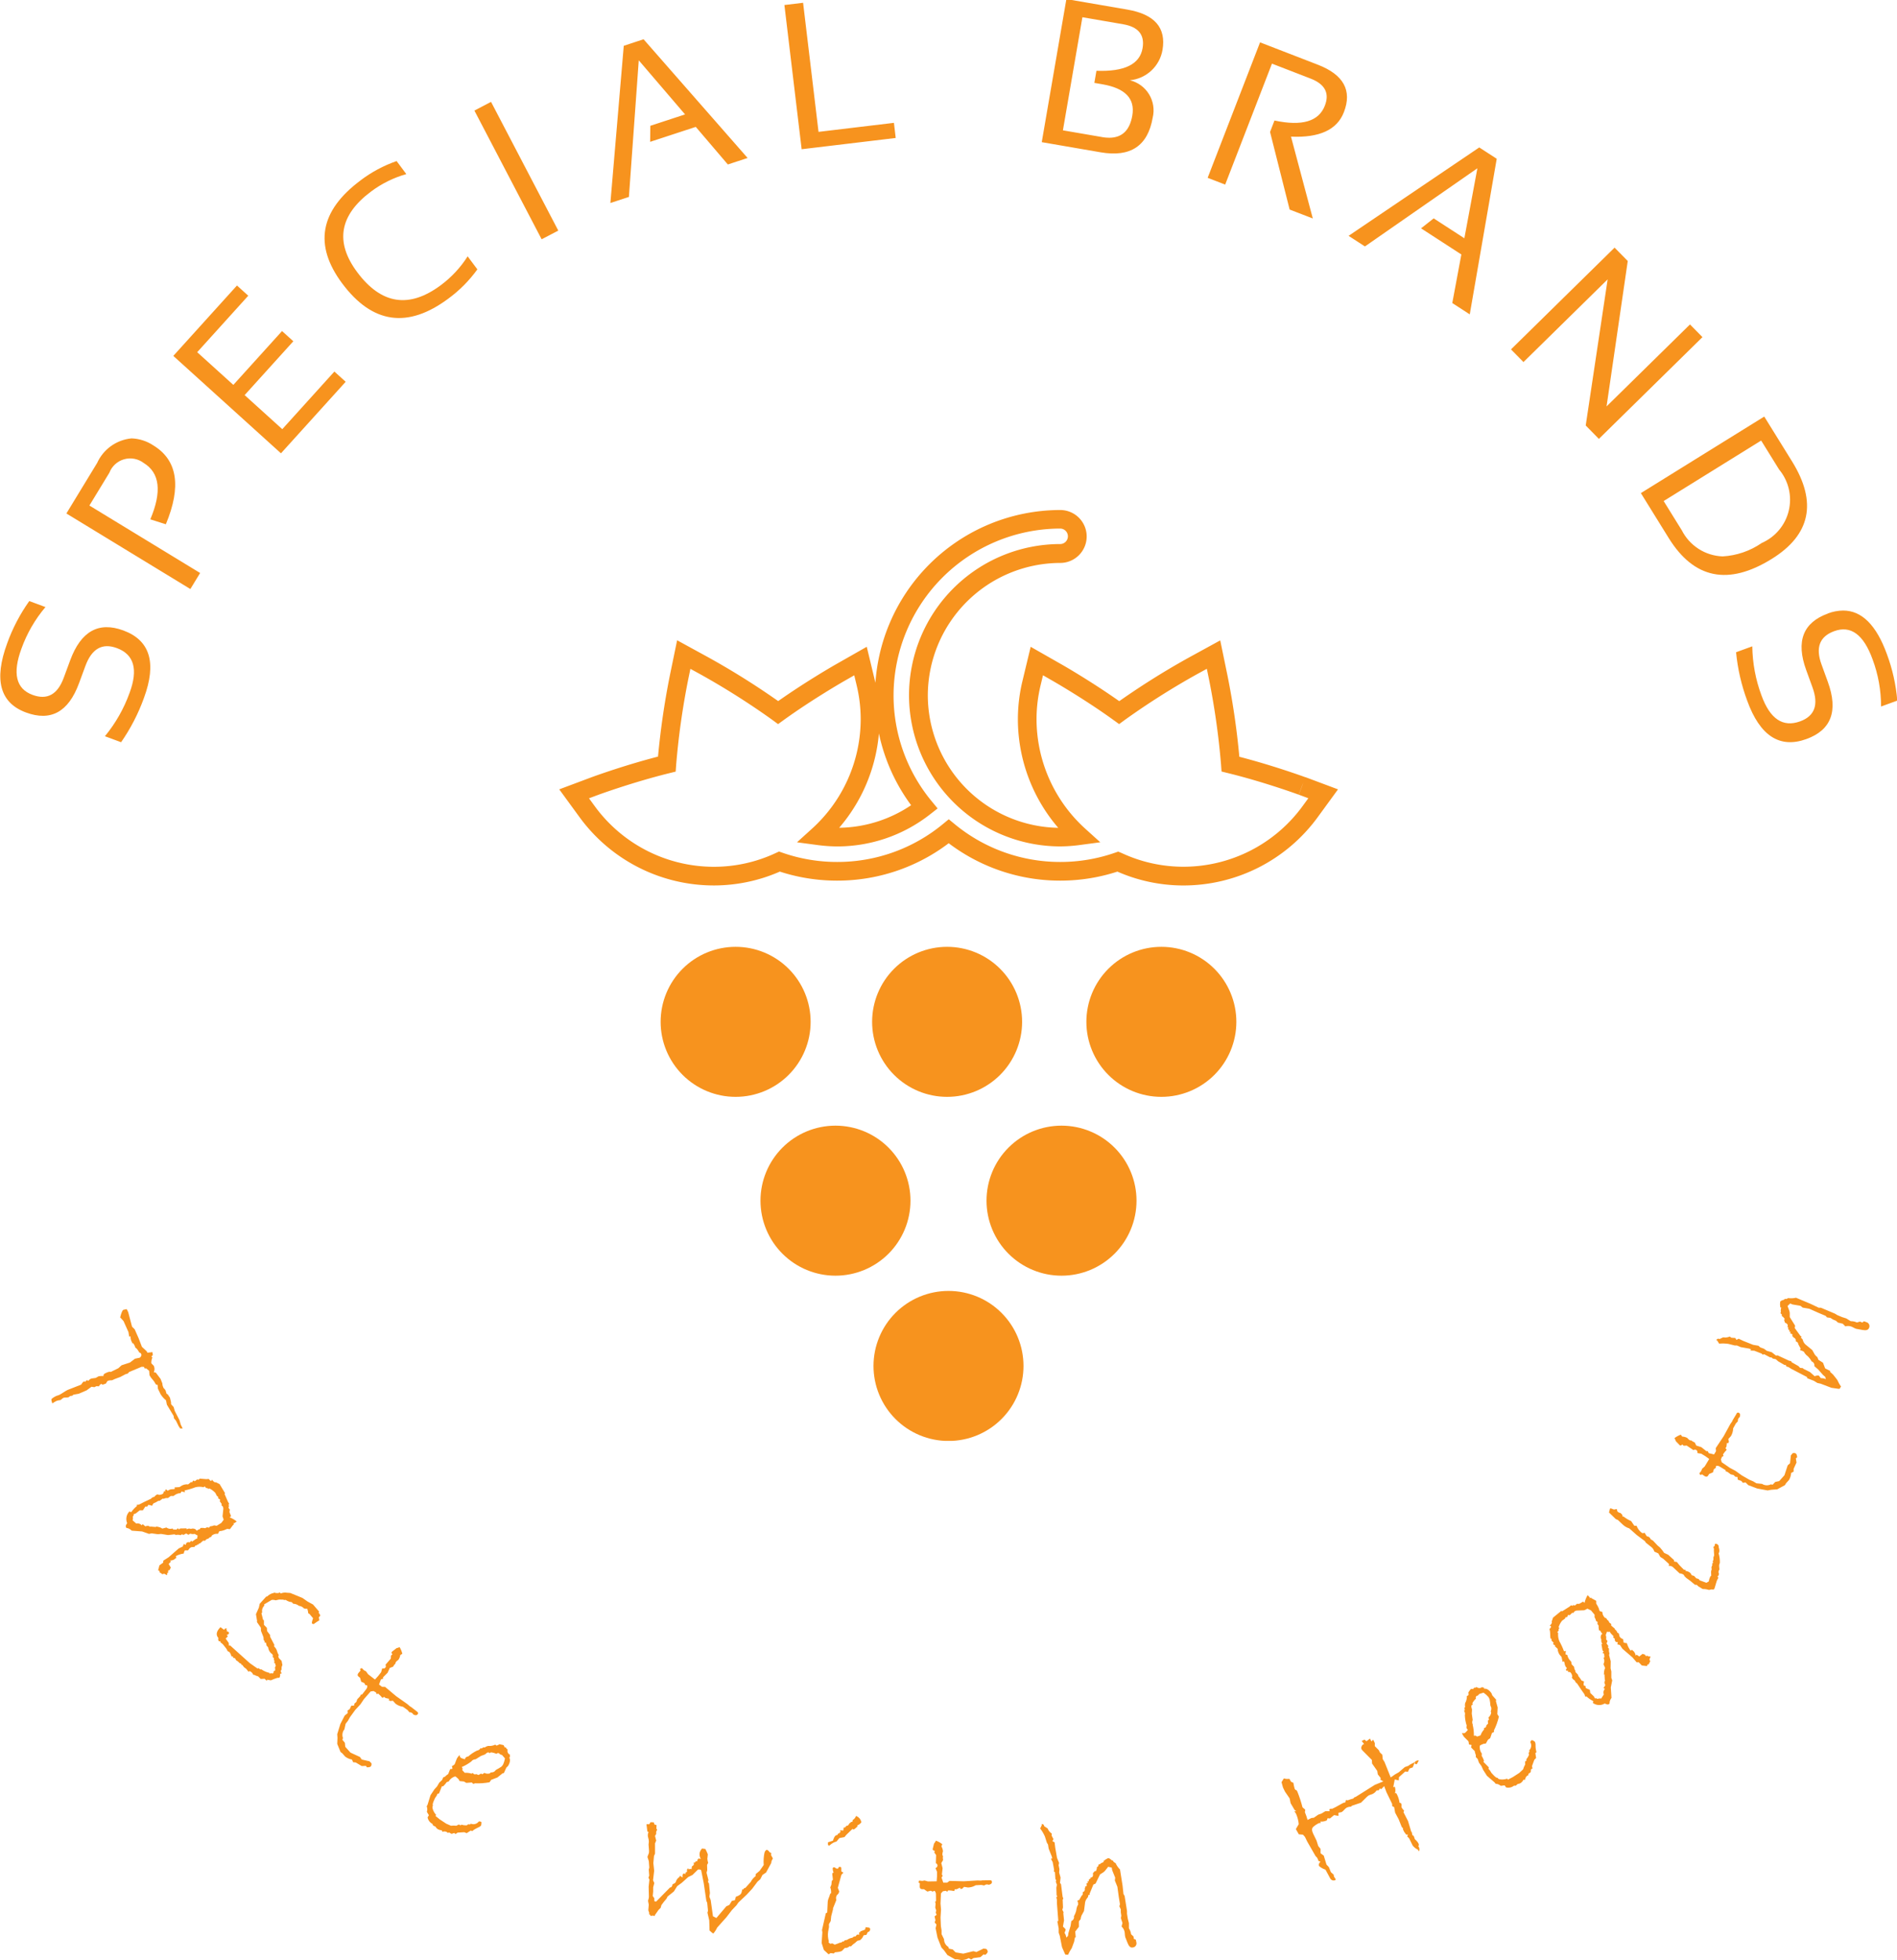 <svg xmlns="http://www.w3.org/2000/svg" xmlns:xlink="http://www.w3.org/1999/xlink" width="106.501" height="110" viewBox="0 0 106.501 110">
  <defs>
    <linearGradient id="linear-gradient" x1="7.379" y1="4.174" x2="7.381" y2="4.174" gradientUnits="objectBoundingBox">
      <stop offset="0" stop-color="#f7931e"/>
      <stop offset="1" stop-color="#f15a24"/>
    </linearGradient>
    <clipPath id="clip-path">
      <path id="Path_2" data-name="Path 2" d="M-2622.111,1624.8a4.211,4.211,0,0,0,4.211,4.211,4.21,4.21,0,0,0,4.21-4.211,4.21,4.21,0,0,0-4.21-4.21,4.21,4.21,0,0,0-4.211,4.21" transform="translate(2622.111 -1620.585)" fill="none"/>
    </clipPath>
    <linearGradient id="linear-gradient-2" x1="37.038" y1="5.35" x2="37.052" y2="5.35" xlink:href="#linear-gradient"/>
    <clipPath id="clip-path-2">
      <path id="Path_3" data-name="Path 3" d="M-2676.462,1545.386a4.21,4.21,0,0,0,4.211,4.21,4.21,4.21,0,0,0,4.21-4.21,4.21,4.21,0,0,0-4.21-4.21,4.21,4.21,0,0,0-4.211,4.21" transform="translate(2676.462 -1541.176)" fill="none"/>
    </clipPath>
    <linearGradient id="linear-gradient-3" x1="37.791" y1="6.451" x2="37.804" y2="6.451" xlink:href="#linear-gradient"/>
    <clipPath id="clip-path-3">
      <path id="Path_4" data-name="Path 4" d="M-2567.76,1545.386a4.21,4.21,0,0,0,4.211,4.21,4.21,4.21,0,0,0,4.21-4.21,4.21,4.21,0,0,0-4.21-4.21,4.21,4.21,0,0,0-4.211,4.21" transform="translate(2567.76 -1541.176)" fill="none"/>
    </clipPath>
    <linearGradient id="linear-gradient-4" x1="35.505" y1="7.049" x2="35.518" y2="7.049" xlink:href="#linear-gradient"/>
    <clipPath id="clip-path-4">
      <path id="Path_5" data-name="Path 5" d="M-2724.495,1459.41a4.21,4.21,0,0,0,4.21,4.21,4.21,4.21,0,0,0,4.211-4.21,4.21,4.21,0,0,0-4.211-4.21,4.21,4.21,0,0,0-4.21,4.21" transform="translate(2724.495 -1455.2)" fill="none"/>
    </clipPath>
    <linearGradient id="linear-gradient-5" x1="38.457" y1="7.643" x2="38.471" y2="7.643" xlink:href="#linear-gradient"/>
    <clipPath id="clip-path-5">
      <path id="Path_6" data-name="Path 6" d="M-2519.727,1459.41a4.21,4.21,0,0,0,4.21,4.21,4.21,4.21,0,0,0,4.21-4.21,4.21,4.21,0,0,0-4.21-4.21,4.21,4.21,0,0,0-4.21,4.21" transform="translate(2519.727 -1455.2)" fill="none"/>
    </clipPath>
    <linearGradient id="linear-gradient-6" x1="34.838" y1="8.241" x2="34.852" y2="8.241" xlink:href="#linear-gradient"/>
    <clipPath id="clip-path-6">
      <path id="Path_7" data-name="Path 7" d="M-2622.786,1459.41a4.21,4.21,0,0,0,4.21,4.21,4.211,4.211,0,0,0,4.211-4.21,4.211,4.211,0,0,0-4.211-4.21,4.21,4.21,0,0,0-4.21,4.21" transform="translate(2622.786 -1455.2)" fill="none"/>
    </clipPath>
    <linearGradient id="linear-gradient-7" x1="35.668" y1="7.461" x2="35.682" y2="7.461" xlink:href="#linear-gradient"/>
    <clipPath id="clip-path-7">
      <path id="Path_8" data-name="Path 8" d="M-2995.18,1104.854a.227.227,0,0,1-.059.017.2.2,0,0,1-.085-.041.184.184,0,0,0-.073-.039c-.053-.006-.082.02-.088.077a.827.827,0,0,0,.055.241.034.034,0,0,1-.022-.014c-.031,0-.048.025-.055.086a1.175,1.175,0,0,0,.016.119,1.747,1.747,0,0,1,.021.188l-.064.068-.023.215-.062.148a.755.755,0,0,1,.045.332l-.049.023a1.742,1.742,0,0,1-.087.252.633.633,0,0,0-.052.2l-.029.6-.079.049-.214.94.021.123-.041.6.125.392.266.246.11-.069.187.02.053-.063c.023-.005.08-.011.171-.019a.586.586,0,0,0,.227-.059c.014-.018.067-.073.161-.166a.333.333,0,0,0,.269-.1l.079.009a1.073,1.073,0,0,1,.221-.189l.139-.123.147-.036a.568.568,0,0,0,.2-.272l.164-.029.06-.137.116-.068.035-.111a.43.43,0,0,0-.038-.079l-.219-.035-.037.139-.258.1-.029.06-.051-.005.015.128-.132,0-.079.1a.2.2,0,0,0-.174.073.7.7,0,0,0-.306.123l-.123.021-.077.084-.02-.037-.087.071a.527.527,0,0,0-.207.064l-.173.062-.131-.071-.123.021-.094-.079.018-.061a1.239,1.239,0,0,1-.041-.532l.05-.264-.005-.161.1-.178.03-.278.1-.379,0-.058.186-.462-.021-.134.05-.144a.284.284,0,0,0,.132-.21l-.077-.2.2-.73.115-.12-.119-.07c0-.13,0-.2-.008-.222s-.028-.029-.074-.034h-.012c-.046,0-.071.03-.078.089m5.375-1.39-.075.309c0,.046.039.076.115.089l-.021.1.1.141-.015.456a.149.149,0,0,1,.094.124.385.385,0,0,1-.022.086l-.09.07.083.2,0,.268-.019.268-.49.008-.189-.054-.131.025-.171-.02-.044.1.081.056-.008.177c0,.1.048.153.139.151h.1l.191.134.181-.049.132.055a.081.081,0,0,1,.068-.047c.042,0,.075.05.1.152l.006.422-.05.035.025.114-.019.222.053.153-.026.137.053.107-.118.093.049.21-.043.132.1.112-.048.212.106.523.219.555.14.151.2.276.426.238.125,0,.235.042a.867.867,0,0,0,.409-.109l.138.078.13-.082.387-.052.18-.157.085.033q.147-.105.145-.19a.222.222,0,0,0-.082-.147l-.155-.02-.4.194-.166-.049-.568.14-.435-.073-.157-.163-.211-.042-.036-.1a.5.5,0,0,1-.24-.378v-.051l-.141-.288,0-.211-.038-.234-.02-.49.028-.439-.029-.342.025-.57.112-.122.165-.025c.031.03.054.045.069.044s.045-.023.056-.069a1.859,1.859,0,0,1,.343.04l.032-.1h.1l.2-.095V1106l.108,0,.113-.11.222.036a.9.9,0,0,0,.432-.127l.313-.017.166.031a.229.229,0,0,1,.147-.059.179.179,0,0,1,.1.021c.125-.025.187-.077.185-.157s-.042-.1-.121-.1l-.422.007-.079.013-.188-.008-.769.047-.8-.021-.141.1-.211,0-.1-.289.067-.1-.047-.068.04-.354-.073-.29.1-.167-.014-.125.01-.1a.124.124,0,0,1-.036-.091.479.479,0,0,1,.031-.166v-.034a.65.65,0,0,0-.084-.255l.044-.114v-.012a1.294,1.294,0,0,0-.351-.194.91.91,0,0,1-.105.161m6.03-1.082.027.03-.1.207a2.2,2.2,0,0,1,.262.443l.114.357.063.1.037.231.181.456.017.1-.073.012.1.185.082.437-.022.084.066.047.027.388.044.062-.021.09.061.164-.031.172.014.413.041.074-.056.044.033.139,0,.191.078.992-.053.031.074.4,0,.236.063.18.124.633.163.372.043.057.073-.011.06.013a2.173,2.173,0,0,1,.21-.38l.133-.362.043-.232.046-.007-.029-.324.205-.269,0-.306.1-.125a.634.634,0,0,1,.048-.2l.139-.253.054-.418a.53.53,0,0,1,.073-.237l.1-.138.018-.107.079-.013-.009-.056.212-.518.124-.055.248-.512.183-.116a.526.526,0,0,0,.1-.091l.177-.225.2.049.022.141.171.423-.02.159.143.352.076.553.069.427-.034.115.08.172,0,.167.029.186-.024.142.089.269-.05.2a.553.553,0,0,1,.167.285,1.382,1.382,0,0,1,.02.193l.017.107.135.342c.072.185.164.268.277.25a.232.232,0,0,0,.211-.305.75.75,0,0,0-.035-.144l-.1-.03-.022-.141-.135-.123a.78.78,0,0,0-.123-.333v-.294l-.061-.238-.046-.287v-.156l-.135-.844-.063-.105-.052-.477-.143-.9a1.234,1.234,0,0,1-.248-.359l-.114-.068a.092.092,0,0,0-.1-.088c-.091-.09-.161-.13-.21-.123a1.065,1.065,0,0,0-.266.175l.03.041a.558.558,0,0,1-.088.034.259.259,0,0,0-.119.08l-.089.026-.019.1-.073.046a.457.457,0,0,1-.071.248l-.03-.041-.123.135q.035.22-.1.241l-.034.006,0,.1,0-.023c0-.015-.008-.022-.015-.02a.315.315,0,0,0-.088.071l.012.073-.079.012.026.088-.079.013.013.154-.093.038.009.056-.03.028c.02.124-.02.2-.119.232l.007.045a.151.151,0,0,1-.067.155l-.15.26-.028-.03-.068.08.039.028.013.154a.625.625,0,0,0-.083.2l-.027.154a1.161,1.161,0,0,1-.125.3.238.238,0,0,1-.147.271l-.043.278-.121.4-.022.154-.093.1a.617.617,0,0,0-.1-.267l.064-.177c-.005-.034-.057-.093-.155-.177l.06-.35-.039-.386.012-.071-.067-.133.036-.133-.018-.436.037-.063-.04-.1-.09-.707-.058-.071.033-.3-.079-.281.015-.193-.046-.218.026-.131-.115-.282-.1-.573-.037-.3-.12-.067.057-.113-.105-.2.012-.106a.727.727,0,0,1-.171-.169l-.067-.128-.186-.12c-.013-.081-.054-.122-.124-.122l-.034,0m-22.015.007-.16,0,.051.4.068.054a.315.315,0,0,0-.035.085.475.475,0,0,0,.018.232.715.715,0,0,1,.033.218l-.017.149.027.361-.007.116-.083.22.077.239.027.361-.029.11.025.343-.042.113.053.109-.043.4.015.559-.009.08-.04.149.041.218-.026.318.054.15-.015.055a.227.227,0,0,1,.095.108.56.56,0,0,1,.175-.012.153.153,0,0,1,.063.029l-.01-.05.21-.3.122-.121.04-.149a3.711,3.711,0,0,1,.285-.36l.063-.125.353-.283.187-.3.256-.185.365-.327.237-.114.311-.306a.234.234,0,0,1,.106,0,.11.11,0,0,1,.071.043l.146.73.144.983.048.107.045.449-.03.11.1.429.018.571a1.619,1.619,0,0,0,.207.174,1.339,1.339,0,0,0,.22-.337l.522-.585.3-.391.263-.278.107-.154.467-.441.307-.33.3-.4.155-.136.123-.239.2-.136.289-.53.019-.113.076-.151-.1-.18.009-.121c-.088-.036-.132-.071-.131-.106l-.1-.074q-.107.007-.152.172a2.463,2.463,0,0,0-.041.68l-.23.328-.22.183-.007.116a.883.883,0,0,0-.268.318l-.294.328-.108.048-.015.055-.056-.015-.048.182c-.027.1-.132.179-.318.239l-.052.193-.17.037-.143.227-.168.078-.56.658-.192-.1-.126-.9-.075-.2.031-.2-.052-.533-.058-.092.026-.1-.105-.418.038-.143-.01-.292.061-.119a.907.907,0,0,1-.045-.225l.026-.252a2.678,2.678,0,0,0-.136-.3l-.188-.027a.581.581,0,0,0-.129.219.514.514,0,0,0,.06.37l-.127-.034-.025.052-.056.032.029.067-.11.018-.045.077-.054-.039-.009.163-.105.084-.02.16a.062.062,0,0,0-.041-.023.213.213,0,0,0-.127.031c.01-.033,0-.052-.014-.057s-.038.008-.058.038l-.015.055,0,.1c-.052.018-.081.039-.088.065a.03.03,0,0,0,.008.026c.007.009.007.017,0,.023a.025.025,0,0,1-.023.006l-.03-.02a.081.081,0,0,0-.112.064.339.339,0,0,0,0,.146.339.339,0,0,1-.145-.1.206.206,0,0,1-.1.126.493.493,0,0,0-.135.217c-.015.059-.075.1-.177.135-.036.136-.084.2-.143.18l-.788.8-.1-.027,0-.16-.089-.13a2.5,2.5,0,0,0,.025-.489l.063-.237-.071-.155.063-.538-.046-.425.036-.4.059-.132,0-.578.065-.154-.066-.26.065-.112,0-.125.055-.115-.043-.059.007-.2-.116-.031-.038-.122-.163-.008h0c-.025,0-.049.031-.074.092m11.41-.225-.024.118-.068-.007c-.02.044-.045.064-.075.061l-.1.144-.094.024-.067.084-.087.014-.017.164-.181-.019.034.107-.045,0-.037.082-.022-.014-.06.028,0,.045c0,.008-.032.021-.094.039s-.121.12-.178.3l-.279.091,0,.143.063.052a1.271,1.271,0,0,1,.279-.194l.136-.043.164-.195.287-.056.093-.116.352-.341a.183.183,0,0,0,.06.029c.026,0,.059-.017.1-.058l.114-.1.007-.074a.425.425,0,0,0,.219-.172.456.456,0,0,0-.3-.353.4.4,0,0,1-.167.217m31.627-3.31q-.122.06-.083.142a.085.085,0,0,0,.109.042l.112-.2a.134.134,0,0,0-.046-.008.213.213,0,0,0-.093.024m-51.96-.477a.942.942,0,0,1,.314.085.124.124,0,0,1,.155-.028l.048.054a.654.654,0,0,0,.115.041l.161.187a1.333,1.333,0,0,1-.1.335.494.494,0,0,1-.1.129,2.5,2.5,0,0,1-.3.179l-.1.1a.38.38,0,0,1-.205.045l-.029.049a.4.4,0,0,1-.323-.024l-.113.079-.069-.041-.146.08-.129-.05a.143.143,0,0,1-.129,0,.315.315,0,0,1-.067-.066l-.064.041a.979.979,0,0,0-.382-.046l-.138-.147.015-.1-.046-.079a2.41,2.41,0,0,0,.542-.316.275.275,0,0,1,.13-.1l.111-.021.3-.187.125-.045a.444.444,0,0,0,.112-.05l.041-.035.04-.033a.122.122,0,0,1,.036-.022l.033-.01a.072.072,0,0,1,.03,0,.085.085,0,0,1,.03.011.1.1,0,0,1,.034.033Zm.332-.374a.244.244,0,0,1-.078-.059.759.759,0,0,1-.406.072.456.456,0,0,0-.19.087l-.073-.01-.107.07-.049-.029a.281.281,0,0,1-.212.147,2.18,2.18,0,0,0-.492.332.177.177,0,0,0-.15.077.245.245,0,0,0-.03.075,1.227,1.227,0,0,1-.215-.073.188.188,0,0,1-.081-.166.877.877,0,0,0-.154.194l-.127.329a.5.5,0,0,1-.152.1l.031.15-.132.022c-.05.116-.086.207-.108.274a.73.73,0,0,0-.147.115.225.225,0,0,1-.134.07l-.058.144-.161.15-.124.212-.151.168-.219.328-.167.543-.046.078a.472.472,0,0,1,.033.191l-.022.126.111.184-.072.123a.511.511,0,0,0,.274.366l.03.084a.835.835,0,0,0,.139.068.354.354,0,0,0,.153.156.481.481,0,0,0,.2.049l.035.087a.286.286,0,0,1,.25.014l.063.05.058-.032.143.084.148-.051.078.059.112-.079.377-.023.134.053.232-.148.08.033a1.23,1.23,0,0,1,.3-.188.508.508,0,0,0,.189-.114.435.435,0,0,0,.024-.211.217.217,0,0,0-.141-.03.377.377,0,0,1-.445.128l-.067.047a.11.11,0,0,0-.123.007.1.1,0,0,1-.052.039,1.034,1.034,0,0,1-.3-.039l-.039.043-.093-.055-.147.072a1.319,1.319,0,0,0-.3,0l-.268-.118-.362-.239-.238-.193.035-.059a.843.843,0,0,1-.177-.289c-.041-.113-.041-.187,0-.224-.027-.038-.018-.112.025-.223a2.151,2.151,0,0,1,.085-.2l.091-.132.056-.119.083-.018.159-.4.071,0a1.287,1.287,0,0,0,.2-.232l.118-.043a.558.558,0,0,1,.369-.279.918.918,0,0,1,.184.161l.054.1.243.024.133.078.31-.023a.375.375,0,0,0,.067.066c.03.018.063.01.1-.021a3.559,3.559,0,0,0,.827-.057l.093-.136.349-.133.289-.233.075-.015.135-.3.1-.1c.119-.2.139-.366.057-.489l.056.006a.184.184,0,0,1,0-.141l-.03-.017a.236.236,0,0,1-.106-.281l-.059-.034-.027-.068-.1-.035a.139.139,0,0,0-.054-.111c-.007,0-.079-.02-.217-.048q-.13.076-.145.067m48.817-.233-.109-.093-.159.078.134.169-.072.035a.234.234,0,0,0-.068.1.172.172,0,0,0,0,.161.342.342,0,0,0,.066.082l.512.517.01.2.292.416.031.194.164.206-.021.087.165.1-.476.194-1.082.68-.046.01a.265.265,0,0,0-.082.078,2.963,2.963,0,0,0-.312.1l-.1-.016-.031.13a.483.483,0,0,0-.169.057l-.394.218-.18.087a.2.2,0,0,0-.117.007q-.062.03-.026.1l.012.026h-.247l-.22.133-.18.062-.251.174-.132.014-.22.108a3.308,3.308,0,0,0-.15-.435l.022-.138-.155-.134a7.19,7.19,0,0,0-.282-.865.379.379,0,0,0-.06-.1c-.042,0-.077-.028-.1-.083a2.52,2.52,0,0,1-.071-.327l-.132-.062-.093-.164a.659.659,0,0,1-.308-.021l-.132.21.082.3.112.231.261.38.056.271.22.374.1.078-.112,0a.955.955,0,0,1,.1.149,1.846,1.846,0,0,1,.148.575l-.163.276.168.293.232.02.111.124.13.266.463.807.1.108.073.174.106.037c-.089.086-.114.168-.077.247a1.024,1.024,0,0,0,.358.2l.263.487a.216.216,0,0,0,.285.1l.031-.04-.106-.164-.012-.1-.159-.144-.112-.281-.134-.144-.153-.5-.18-.134,0-.245-.131-.164-.094-.3-.187-.384q-.13-.267,0-.385a1.3,1.3,0,0,1,.327-.216l.1-.009-.024-.077a.6.6,0,0,0,.227-.016l.131-.044.047-.125.133.012.231-.189.244.046,0-.176.184-.039a.635.635,0,0,0,.139-.125.628.628,0,0,1,.155-.132.747.747,0,0,1,.235-.051l.041-.046.512-.173.343-.338a.472.472,0,0,1,.128-.088,1.233,1.233,0,0,1,.157-.054.543.543,0,0,0,.248-.207l.123-.009.057-.1.081.036.165-.169.131.348.317.651v.12l.112.06.055.309.2.374.169.425.088.1-.025.026.075.153.113.154.1,0-.045.1.112.111.195.4a.826.826,0,0,0,.292.232l.063.1a.27.27,0,0,0,0-.237l-.035-.046a.166.166,0,0,0,.019-.143.67.67,0,0,0-.135-.187l-.078-.07-.062-.179-.076-.052-.042-.189-.02.01-.183-.609-.257-.5.037-.081a.888.888,0,0,1-.139-.18.141.141,0,0,1-.006-.1.229.229,0,0,0-.03-.144l-.081-.024a1.46,1.46,0,0,0-.154-.483c-.025-.051-.052-.069-.083-.054l-.021.01a.6.6,0,0,0-.014-.38l-.083.04.084-.44.229.053.007-.181.353-.318.148.017.094-.185.179-.062.117-.292-.246.12-.123.086-.19.067-.34.292-.223.127-.231.164-.348-.87-.1-.159-.025-.248-.129-.121-.065-.133-.225-.226,0-.174-.092-.189-.1.1-.08-.164Zm5.972-.934a.27.27,0,0,1-.036-.157l.026-.11-.05-.351.009-.133a.456.456,0,0,0,0-.123l-.016-.052-.015-.049a.12.12,0,0,1,0-.042.189.189,0,0,1,0-.034.064.064,0,0,1,.01-.029.093.093,0,0,1,.022-.023.1.1,0,0,1,.044-.017l-.02-.085a.948.948,0,0,1,.2-.253.124.124,0,0,1,.038-.153l.068-.021a.661.661,0,0,0,.084-.089l.236-.072a1.334,1.334,0,0,1,.265.231.485.485,0,0,1,.076.145,2.368,2.368,0,0,1,.045.344l.052.131c0,.116-.018.185-.041.206l.033.046a.4.4,0,0,1-.152.286l.027.135-.064.047.014.165-.1.1a.139.139,0,0,1-.049.119.315.315,0,0,1-.087.035l.012.075a.979.979,0,0,0-.2.332l-.191.067-.09-.055-.091.01a2.456,2.456,0,0,0-.07-.624m.519-2.1a.236.236,0,0,1-.3-.015l-.055.04-.074,0-.074.082a.138.138,0,0,0-.123,0c-.007,0-.05.064-.131.179.011.1.012.153,0,.16a.26.26,0,0,1-.085.047.751.751,0,0,1-.1.4.462.462,0,0,0,0,.209l-.038.063.021.126-.047.033a.281.281,0,0,1,.049.253,2.162,2.162,0,0,0,.106.584.175.175,0,0,0,.01.169.238.238,0,0,0,.056.058,1.242,1.242,0,0,1-.154.167.189.189,0,0,1-.185.007.893.893,0,0,0,.116.219l.25.248a.5.5,0,0,1,.031.181l.15.032-.033.13c.086.093.155.162.207.209a.685.685,0,0,0,.047.181.223.223,0,0,1,.01.151l.108.111.073.208.144.2.093.207.212.332.43.371.054.074a.466.466,0,0,1,.188.047l.107.07.213-.027.083.116a.513.513,0,0,0,.446-.1l.088.006a.826.826,0,0,0,.118-.1.354.354,0,0,0,.2-.077.476.476,0,0,0,.124-.16l.094,0a.288.288,0,0,1,.113-.223l.072-.037-.006-.066.134-.1.013-.157.085-.047-.027-.135.131-.355.1-.1-.042-.272.063-.059a1.218,1.218,0,0,1-.052-.349.509.509,0,0,0-.028-.219.433.433,0,0,0-.183-.107.21.21,0,0,0-.084.117.377.377,0,0,1-.062.459l.016.08a.109.109,0,0,0-.043.116.1.1,0,0,1,.014.063,1.062,1.062,0,0,1-.156.256l.024.053-.088.063.006.164a1.277,1.277,0,0,0-.117.275l-.216.2-.365.235-.271.14-.04-.056a.834.834,0,0,1-.336.046c-.12-.007-.188-.038-.2-.092q-.067.014-.194-.113a2.019,2.019,0,0,1-.15-.159l-.084-.136-.086-.1.017-.083-.3-.305.031-.064a1.236,1.236,0,0,0-.131-.278l.009-.125a.558.558,0,0,1-.107-.45.9.9,0,0,1,.22-.1l.112-.01.12-.213.125-.09.1-.293a.367.367,0,0,0,.087-.036.081.081,0,0,0,.02-.1,3.49,3.49,0,0,0,.281-.779l-.087-.141.019-.373-.1-.359.017-.075-.218-.244-.049-.126q-.207-.287-.425-.248l.028-.049a.185.185,0,0,1-.13-.053Zm-60.947-2.183-.251.195c-.028.036-.017.083.034.142l-.081.067-.01.172-.3.347a.147.147,0,0,1,0,.155.441.441,0,0,1-.07.054h-.115l-.059.207-.164.212-.182.2-.387-.3-.114-.16-.118-.062-.121-.123-.1.053.028.094-.117.133c-.062.081-.058.15.015.205l.077.059.065.223.172.075.069.125a.081.081,0,0,1,.082.006q.049.038-.018.181l-.258.334-.062,0-.051.1-.155.162-.053.153-.106.091-.025.117h-.15l-.093.194-.116.076.007.149-.17.136-.244.474-.175.571.014.205-.013.343.184.452.1.076.157.179a.865.865,0,0,0,.387.17l.06.147.152.017.334.2.239-.01.047.079c.12.006.2-.014.232-.058a.225.225,0,0,0,.027-.166l-.108-.112-.436-.1-.1-.142-.531-.245-.295-.328-.021-.225-.139-.165.032-.1a.5.5,0,0,1,.048-.445l.031-.041.07-.314.129-.167.116-.206.291-.4.3-.326.191-.284.376-.43.164-.025.145.083a.133.133,0,0,0,.025.078c.021.016.05.01.087-.019a1.841,1.841,0,0,1,.243.245l.09-.06.081.063.214.05-.042.054.086.066.156-.016.151.168a.887.887,0,0,0,.415.17l.256.183.109.128a.226.226,0,0,1,.152.045.173.173,0,0,1,.063.077c.113.059.194.057.243-.007s.031-.106-.032-.155l-.334-.258-.069-.04-.142-.124-.63-.444-.615-.518-.176-.006-.167-.129.106-.286.117-.039.005-.082.252-.252.124-.272.182-.068.068-.106.068-.07a.124.124,0,0,1,.029-.093.494.494,0,0,1,.128-.11l.021-.027a.644.644,0,0,0,.094-.252l.106-.062.007-.009a1.305,1.305,0,0,0-.153-.37.853.853,0,0,1-.183.06m66.143-2.062a.243.243,0,0,1,.118-.05l.435-.017.175-.09.2.1.2.237,0,.145a.592.592,0,0,1,.085.211l.088.058-.014.1.07.106a.694.694,0,0,0,.028.266.1.1,0,0,1,.072.025.064.064,0,0,1,.016.049l.091.11-.058.056a.206.206,0,0,0-.031.106.26.26,0,0,0,.035.168.286.286,0,0,0,.057.238l-.053.019c.012.057.025.13.038.22a.548.548,0,0,0,.032.147.143.143,0,0,0,.056.025l-.062.092.084.054.021.186-.05.048a.355.355,0,0,1-.006.346l.094.219a.517.517,0,0,0-.06.209l-.011.169.033-.032.019.323c.021.022.024.041.008.057l-.017.016a.225.225,0,0,0,.01.157.169.169,0,0,1,.027.065l-.1.163.076.046a.281.281,0,0,0-.058.309l-.148.232a.394.394,0,0,0-.21.021l-.072-.041-.065.015-.066-.118-.2-.193-.025-.174-.229-.1-.014-.113-.1-.034a.438.438,0,0,1,.02-.218l-.144-.059a1.526,1.526,0,0,0-.185-.257l-.011-.068-.146-.152v-.064a.38.38,0,0,1-.073-.223l-.139-.144-.025-.149-.043-.045a.624.624,0,0,1-.176-.329l-.1-.034.016-.2-.1.031a3.842,3.842,0,0,0-.265-.577.965.965,0,0,1-.065-.452l-.047-.049.082-.1-.015-.049.05-.1-.048-.017a1.114,1.114,0,0,1,.2-.379l.151-.106.05-.088.076,0,.059-.128.093.014.135-.13h.081a.3.3,0,0,1,.05-.08m.56-.479-.071-.074-.22.125-.145,0-.033.048a.126.126,0,0,1-.166.018l-.025.056a.091.091,0,0,0-.145.006l-.034.031-.424.267-.031-.033-.47.383-.077.224c.037.049,0,.128-.113.236a.1.1,0,0,1,.065.017c.029.03.012.076-.05.136l-.025.024a.912.912,0,0,1,.04.279,2.155,2.155,0,0,0,.016.246.141.141,0,0,1,.052.037c.019.019.018.046,0,.081l.131.135c-.036.035-.045.06-.029.076a.178.178,0,0,0,.107.054l-.013.06.155.144a.614.614,0,0,0,.179.414l.04.041.06.283.073-.039a.464.464,0,0,1,.046.158.4.4,0,0,0,.11.215l.016.016c-.057.056-.073.1-.046.124s.064.026.113-.006c-.022.037-.024.066-.005.085s.024.008.059.007a.116.116,0,0,1,.089.04.4.4,0,0,1,.085.227l-.025.04a.424.424,0,0,0,.068.1.523.523,0,0,0,.1.074.291.291,0,0,0,.067.118.192.192,0,0,0,.063.049l.244.367.135.19a.3.3,0,0,1,.057.108l.015.072.077-.01a1.54,1.54,0,0,0,.382.264l-.027.1a.6.6,0,0,0,.672.031c.115.064.2.073.242.028l.024-.024a.477.477,0,0,1,.044-.209l.066-.112-.039-.581.08-.4-.05-.142,0-.355-.041-.174.006-.4-.091-.348.021-.093a.507.507,0,0,1-.024-.262l-.059-.061.018-.1-.1-.135.055-.132-.079-.1a.445.445,0,0,0-.02-.242l.072-.188a.232.232,0,0,0,.153,0l.063.1.162.168-.045.043.107.094-.009.073.059.094.12.026-.034.112.148.039.138.208.568.489.233.274.114-.006.178.184.286.033.034-.088.069-.011a.81.81,0,0,1,.083-.168l-.046-.1.063-.172c-.084.007-.132,0-.145-.01s0-.013.008-.024l.008-.008q-.13.03-.161,0c-.008-.008-.009-.026,0-.052l-.16-.051-.184.146-.148-.1-.052.052a.49.49,0,0,0-.1-.228.175.175,0,0,0-.063-.049l-.036-.053-.086.051a1.192,1.192,0,0,1-.211-.423.389.389,0,0,1-.185-.036l-.021-.177-.136-.075c-.063-.066-.091-.115-.082-.15l-.031-.113-.076-.029a.187.187,0,0,0-.047-.1.069.069,0,0,0-.04-.025v-.048l-.06-.013v-.048l-.2-.168-.006-.1-.092-.062-.062-.114-.064-.049-.052-.086a.058.058,0,0,0-.064-.017.467.467,0,0,1-.143-.226c-.008-.061-.013-.1-.016-.111l-.156-.055a.91.91,0,0,0-.088-.248l-.1-.171,0-.153-.272-.15v-.032l-.121.038.041-.04-.131-.135a1.666,1.666,0,0,0-.172.428m-73.584-.552a.678.678,0,0,0-.369.194l-.064.016-.362.4-.046.213-.164.37.066.4-.017.032.227.328.006.177.139.352.015.169.056.057-.017.064.085.021.039.17.084.086a.554.554,0,0,0,.159.332l.065.049a.131.131,0,0,1,.027.158l.08.081-.013.084.031.033,0,.157.053.02a.245.245,0,0,0,.031.129l-.049.08.016.17-.089.056-.017.1-.036.02-.109-.013-.065.032v-.049a1.216,1.216,0,0,1-.463-.2l-.057.008-.1-.073-.061.02-.429-.3-1.113-1-.064.016-.007-.153-.175-.243.126-.124-.064-.081a.261.261,0,0,0,.1-.048c.032-.032.032-.073,0-.125l-.116-.037.041-.04-.048-.049.024-.072-.1.016-.052.068-.2-.151q-.354.348-.114.616l-.024.072a.1.1,0,0,1,.027.093l.121.025-.017.048a.618.618,0,0,1,.148.118l.159.2a.533.533,0,0,1,.1.178.269.269,0,0,1,.1.049.53.53,0,0,1,.111.234l.1.025,0,.068.109.021.056.113a.581.581,0,0,1,.14.1l.052.053.1.049.016.065.04-.008.092.126.132.1.132.166.048-.048a.424.424,0,0,1,.129.082.369.369,0,0,1,.083.133.192.192,0,0,1,.137.042l.14.045.14.142.221-.01.109.11.041-.056.2.034a3.148,3.148,0,0,1,.36-.138l.121-.007a.37.37,0,0,0,.038-.221l.093-.028-.056-.089.017-.1.033-.016a.379.379,0,0,1,.042-.258l-.046-.234-.156-.159-.031-.113.033-.048a.673.673,0,0,1-.1-.223.524.524,0,0,0-.135-.235c-.04-.041-.044-.077-.011-.109l-.242-.465-.007-.105-.164-.215-.015-.186-.164-.167v-.242l-.052-.053-.087-.355.042-.04a.4.4,0,0,1,.1-.366l.024-.024-.016-.065.425-.251a.481.481,0,0,1,.221.022l.2-.043.221.006.068.021.072-.008a.986.986,0,0,0,.218.107l.121.017.092.093a.5.5,0,0,1,.313.115.465.465,0,0,1,.293.151l.133.021a.03.03,0,0,1,.048,0,.842.842,0,0,1,.051.246l.072.041.2.239c-.06.171-.08.268-.058.29a.09.09,0,0,0,.145,0,3.073,3.073,0,0,1,.263-.172l-.026-.174.073-.072a.2.2,0,0,0-.064-.154l-.023-.024.033-.064-.344-.4-.308-.168-.285-.2-.683-.279-.19-.014a.612.612,0,0,0-.351.042l-.048-.065c-.06.054-.17.058-.33.014m75.017-4.727a.325.325,0,0,0-.028.09c-.011.051-.024.1-.038.141l.382.372.12.05.257.245a.936.936,0,0,0,.38.226l.423.375.456.343.051.083.3.239a.481.481,0,0,1,.177.263l.222.1.114.2.162.1.329.3-.021.1a.333.333,0,0,1,.223.058q.04.032.393.366a.441.441,0,0,1,.215.068.169.169,0,0,1,.051.083l.1.1.236.171.258.216h.094l.1.093.24.145a1.107,1.107,0,0,1,.352.051l.138-.029.123.009.049-.063.038-.122c.01-.026.031-.094.061-.207a.692.692,0,0,1,.1-.235l.021-.027-.055-.087.046-.022.044-.111a.212.212,0,0,1,.022-.25q-.012-.161-.018-.213a.344.344,0,0,1,.042-.159,1.687,1.687,0,0,0-.07-.54c.059-.075.058-.194,0-.357.021-.046-.005-.1-.08-.157a.14.14,0,0,0-.131-.008.222.222,0,0,1-.025.125.054.054,0,0,1-.046.022c-.013.053-.005.09.022.111a.871.871,0,0,0,0,.229,1.43,1.43,0,0,1,.012.151l-.044.111,0,.134-.043.111.031.053-.062.06.015.084a.232.232,0,0,0-.034.227.383.383,0,0,0-.039.151l.009.21-.052.047a.853.853,0,0,0-.084.274l-.133.077-.378-.137-.062-.078-.131-.037-.121-.132-.135-.04a.423.423,0,0,0-.077-.125.44.44,0,0,0-.265-.114v-.057l-.1-.017-.246-.25-.143-.178-.158-.029,0-.077-.329-.3-.228-.106a2.3,2.3,0,0,0-.233-.3l-.135-.114-.261-.277-.121-.067a.4.4,0,0,0-.093-.131.506.506,0,0,0-.135-.048l-.126-.2a.132.132,0,0,1-.175-.007.894.894,0,0,1-.269-.377l-.126,0-.178-.263a2.031,2.031,0,0,1-.425-.253l-.071-.012c.031-.039,0-.1-.1-.187a.3.3,0,0,1-.137-.057l-.036-.028-.042-.141-.154.031-.183-.071a.114.114,0,0,0-.046.022m-78.893-1.254.091.1.05-.008.088.063.023-.045a1.119,1.119,0,0,1,.347.256l.084.165.08.062-.008.076.118.077-.026.089.11.152-.013.08a.326.326,0,0,1,.072.061.253.253,0,0,1,.033.124l-.045.433.064.186-.131.179-.262.162-.144-.023a.569.569,0,0,1-.221.054l-.07.079-.1-.028-.115.055a.69.69,0,0,0-.267-.01.1.1,0,0,1-.036.068.065.065,0,0,1-.051.008l-.122.074-.046-.065a.216.216,0,0,0-.1-.047.262.262,0,0,0-.172.011.285.285,0,0,0-.243.022l-.012-.055c-.058,0-.132.007-.223.007a.522.522,0,0,0-.152.01.141.141,0,0,0-.032.052l-.082-.074-.065.075-.187-.006-.04-.055a.355.355,0,0,1-.342-.055l-.23.061a.521.521,0,0,0-.2-.089l-.166-.035.026.037-.322-.027c-.024.018-.043.017-.057,0l-.013-.018a.226.226,0,0,0-.157-.013c-.041.015-.063.021-.068.017l-.148-.122-.056.068a.281.281,0,0,0-.3-.1l-.207-.18a.4.4,0,0,0,.009-.211l.052-.065-.006-.066.127-.049.219-.173h.176l.136-.211.113,0,.048-.09a.444.444,0,0,1,.212.05l.079-.134a1.505,1.505,0,0,0,.281-.147h.07l.17-.124.064.01a.379.379,0,0,1,.231-.04l.161-.117.152,0,.051-.037a.631.631,0,0,1,.351-.127l.047-.091.194.043-.016-.1a3.842,3.842,0,0,0,.608-.18.961.961,0,0,1,.458,0Zm-.287-.426a.142.142,0,0,1-.044.046c-.021.016-.048.011-.08-.013l-.153.11c-.028-.04-.052-.054-.071-.04a.181.181,0,0,0-.069.1l-.058-.021-.164.133a.607.607,0,0,0-.435.118l-.046.033-.289.019.028.078a.464.464,0,0,1-.162.023.4.4,0,0,0-.229.077l-.019.013c-.046-.065-.085-.086-.116-.063s-.034.06-.01.112c-.034-.027-.062-.033-.083-.017s-.012.023-.015.057a.121.121,0,0,1-.053.083.4.4,0,0,1-.237.052l-.036-.03a.4.4,0,0,0-.11.052.527.527,0,0,0-.089.092.3.3,0,0,0-.126.049.2.2,0,0,0-.058.056l-.4.189-.207.107a.3.3,0,0,1-.115.041l-.074,0v.077a1.555,1.555,0,0,0-.316.341l-.1-.041a.6.6,0,0,0-.127.661c-.079.1-.1.183-.062.235l.02.028a.475.475,0,0,1,.2.073l.1.082.581.044.386.136.148-.029.352.048.178-.016.39.063.358-.04.088.034a.506.506,0,0,1,.263.014l.069-.05.094.032.147-.079.123.073.109-.064a.444.444,0,0,0,.242.014l.177.1a.235.235,0,0,0-.024.151l-.106.049-.189.137-.037-.051-.109.093-.071-.02-.1.045-.043.115-.106-.05-.06.142-.224.107-.565.493-.3.192-.01.113-.208.15-.073.278.083.046v.07a.848.848,0,0,1,.155.106l.1-.032.161.087c0-.084.016-.131.031-.142s.014,0,.023.012l.006.009c-.008-.089,0-.141.026-.159.009-.007.027-.005.052,0l.073-.152-.118-.2.123-.131-.043-.06a.487.487,0,0,0,.24-.068.178.178,0,0,0,.058-.056l.058-.028-.039-.092a1.188,1.188,0,0,1,.449-.149.394.394,0,0,1,.061-.178l.179,0,.094-.124c.074-.054.127-.073.161-.06l.116-.014.04-.071a.187.187,0,0,0,.1-.032c.018-.013.028-.025.03-.036l.048.008.021-.058.048.008.195-.169.1.009.074-.082.122-.046.058-.056.092-.038a.059.059,0,0,0,.025-.061.467.467,0,0,1,.245-.11h.112l.077-.147a.9.9,0,0,0,.258-.052l.183-.077.153.017.187-.248.032.005-.021-.126.033.046.152-.11a1.678,1.678,0,0,0-.4-.232l.083-.06-.093-.235.023-.143-.042-.04a.125.125,0,0,1,.006-.166l-.052-.033c.052-.038.057-.086.015-.145l-.027-.037-.2-.458.037-.027-.312-.52-.212-.107q-.081.044-.218-.145a.1.1,0,0,1-.026.061q-.051.037-.128-.07l-.02-.028a.907.907,0,0,1-.281,0c-.111-.013-.188-.019-.232-.019h-.014m86.3-3.648-.219.361-.031.074-.108.155-.369.676-.446.67.014.175-.109.18-.3-.073-.052-.112-.082,0-.279-.222-.284-.092-.088-.173-.113-.055-.077-.06a.122.122,0,0,1-.1-.018.471.471,0,0,1-.124-.115l-.029-.018a.65.65,0,0,0-.26-.064l-.074-.1-.009-.006a1.274,1.274,0,0,0-.351.194.859.859,0,0,1,.08.175l.222.228c.039.024.085.007.137-.05l.076.073.172-.009.378.256a.148.148,0,0,1,.154-.013.379.379,0,0,1,.062.064l.011.114.212.035.229.139.217.158-.253.419-.146.131-.049.124-.108.135.064.092.09-.039.145.1q.132.08.2-.037l.05-.083.215-.09.055-.179.117-.083a.081.081,0,0,1,0-.082c.022-.036.082-.037.181,0l.361.219,0,.061.11.04.178.135.158.036.1.1.119.012.016.15.2.07.088.107.148-.024.154.153.5.189.587.109.2-.037.342-.026.428-.234.065-.107.16-.176a.867.867,0,0,0,.125-.4l.139-.076v-.154l.162-.355-.037-.236.073-.055c-.007-.12-.035-.194-.084-.224a.222.222,0,0,0-.168-.008l-.1.12-.048.443-.13.115-.183.556-.293.33-.222.046-.148.157-.1-.021a.5.5,0,0,1-.448,0l-.044-.026-.319-.033-.18-.109-.218-.092-.424-.244-.358-.257-.3-.158-.47-.324-.042-.159.065-.153c.042-.01.067-.022.075-.035s0-.051-.029-.084a1.813,1.813,0,0,1,.216-.268l-.071-.083.054-.088.024-.218.059.035.056-.093-.034-.154.15-.169a.893.893,0,0,0,.122-.432l.153-.274.115-.124a.228.228,0,0,1,.028-.156.173.173,0,0,1,.069-.071c.046-.119.034-.2-.034-.241a.113.113,0,0,0-.058-.018.113.113,0,0,0-.093.068m-90.559-5.835c-.051.025-.112.166-.179.424l.189.206.278.619.041.253.077-.012a.582.582,0,0,0,.071.314l.042.087.036-.018.071.118.052.133a.392.392,0,0,1,.136.136l.088.141a.134.134,0,0,1,.1.072c.034.068.009.139-.073.213l-.276.059-.282.214-.47.154-.18.164-.43.211q-.061-.046-.3.071c-.092.045-.124.1-.1.155a1.257,1.257,0,0,0-.278.015l-.164.093a.7.7,0,0,1-.128.018.505.505,0,0,0-.169.038.526.526,0,0,0-.118.109c-.041-.031-.072-.041-.092-.031a.169.169,0,0,0-.072.086.135.135,0,0,0-.123,0,.955.955,0,0,0-.114.157l-.767.3a2.448,2.448,0,0,0-.231.138,2.445,2.445,0,0,1-.241.143l-.168.057c-.2.1-.289.175-.262.23a.293.293,0,0,1,.013.066.415.415,0,0,0,.039.118,2.521,2.521,0,0,1,.22-.133.757.757,0,0,1,.235-.052c.093-.071.141-.109.146-.116s.062-.028.149-.028a.518.518,0,0,0,.16-.015.247.247,0,0,0,.058-.044.11.11,0,0,1,.079-.032.191.191,0,0,0,.078-.016.185.185,0,0,0,.051-.05l.309-.056.439-.19.272-.2.163.022.117-.057.132.011a.366.366,0,0,1,.129-.139l.086.047.179-.062.093-.147a.417.417,0,0,1,.187-.038.171.171,0,0,0,.115-.021l.092-.045.322-.12.3-.158.123-.035.078-.088.7-.292.13.006.044.092.077-.012.17.139.021.25a.994.994,0,0,0,.165.233,1.062,1.062,0,0,1,.177.259c.039.045.075.058.11.042l.021.224.152.312a1.406,1.406,0,0,0,.3.336l.051.248.375.623.024.14.109.131.155.318.085.123.138,0-.108-.22-.072-.25-.266-.517-.057-.207a.553.553,0,0,0-.095-.109.145.145,0,0,1-.053-.155l-.062-.268-.133-.2a.066.066,0,0,1-.065-.044l-.047-.161a.521.521,0,0,0-.114-.141l-.024-.051a.524.524,0,0,1-.047-.212l-.1-.251-.267-.352-.112-.021a.418.418,0,0,0,0-.359l-.138-.141a.687.687,0,0,1,.061-.328l-.063-.051.087-.081-.024-.166-.282.031-.041-.082-.268-.249-.184-.481-.22-.5-.149-.149-.215-.815-.083-.169a1.431,1.431,0,0,0-.189.042m93.478-.668-.12.061a.09.09,0,0,0-.127.039q-.186.045-.215.114a1.072,1.072,0,0,0,.008.319l.051,0a.647.647,0,0,1-.017.092.26.26,0,0,0,0,.144l-.025.088.076.069v.087a.458.458,0,0,1,.174.191l-.051,0,.05.175q.2.087.151.212l-.014.032.09.05-.021-.009c-.014-.006-.022-.006-.025,0a.308.308,0,0,0,.015.112l.069.029-.031.074.089.025-.031.073.137.071-.017.1.053.022.007.04c.116.049.16.124.135.224l.042.018a.151.151,0,0,1,.1.139l.142.264-.04.008.032.1.044-.018.137.07a.636.636,0,0,0,.129.178l.117.1a1.121,1.121,0,0,1,.191.266.237.237,0,0,1,.153.268l.213.183.276.314.119.1.037.133a.613.613,0,0,0-.28-.056l-.117-.148a.465.465,0,0,0-.232.038l-.266-.236-.349-.172-.054-.047-.148-.014-.094-.1-.379-.216-.035-.064-.109-.021-.647-.3-.091.011-.237-.187-.281-.082-.156-.115-.209-.076-.1-.091-.3-.052-.54-.215-.274-.128-.12.067-.066-.108-.223-.014-.084-.066a.739.739,0,0,1-.234.056l-.144-.011-.2.095a.123.123,0,0,0-.184.071l.04-.008.122.194a2.214,2.214,0,0,1,.515.013l.363.091h.117l.216.091.483.086.095.04-.029.068.213.009.415.162.06.063.075-.031.344.182.076,0,.066.064.171.035.13.117.358.207.085.005.007.071.135.045.16.1.883.459v.061l.377.147.2.122.187.042.6.229.4.058.071-.007.029-.068.043-.044a2.139,2.139,0,0,1-.211-.38l-.237-.3-.174-.16.017-.042-.29-.147-.12-.317-.259-.164-.056-.147a.636.636,0,0,1-.147-.149l-.141-.251-.327-.268a.524.524,0,0,1-.163-.186l-.062-.162-.081-.071.031-.073-.053-.022-.328-.454.02-.134-.3-.481v-.217a.512.512,0,0,0-.024-.134l-.1-.27.147-.142.131.055.449.078.124.1.375.065.511.228.4.168.08.089.188.024.141.091.174.073.108.1.275.066.142.147a.558.558,0,0,1,.33.009,1.4,1.4,0,0,1,.174.086l.1.042.361.066c.2.037.314,0,.359-.1a.232.232,0,0,0-.147-.34.779.779,0,0,0-.141-.047l-.08.072-.132-.056-.176.05a.782.782,0,0,0-.347-.072l-.25-.155-.235-.074-.268-.113-.133-.081-.788-.332-.123,0-.433-.207-.84-.354a1.231,1.231,0,0,1-.435.021m2.22-38.416q-2.09.759-1.216,3.164l.358.986q.529,1.457-.7,1.9-1.446.525-2.165-1.452a8.2,8.2,0,0,1-.517-2.759l-.911.331a10.743,10.743,0,0,0,.625,2.72q1.077,2.968,3.327,2.151,2.09-.759,1.2-3.207l-.358-.986q-.513-1.414.719-1.862,1.392-.506,2.151,1.583a7.526,7.526,0,0,1,.476,2.647l.911-.331a9.805,9.805,0,0,0-.583-2.608q-.889-2.447-2.457-2.447a2.519,2.519,0,0,0-.858.164m-102.215,1.674q-1.136,3.075,1.056,3.884,2.085.77,2.972-1.63l.363-.984q.537-1.454,1.767-1,1.444.533.715,2.506a8.187,8.187,0,0,1-1.387,2.44l.909.336a10.709,10.709,0,0,0,1.281-2.48q1.093-2.962-1.151-3.791-2.086-.771-2.988,1.673l-.364.984q-.521,1.412-1.751.957-1.391-.513-.62-2.6a7.563,7.563,0,0,1,1.346-2.328l-.909-.336a9.861,9.861,0,0,0-1.239,2.367m5.042-10.106-1.719,2.823,6.96,4.24.549-.9-6.217-3.786,1.121-1.84a1.252,1.252,0,0,1,1.924-.55q1.363.83.375,3.165l.872.277q1.327-3.188-.7-4.425a2.369,2.369,0,0,0-1.227-.395,2.364,2.364,0,0,0-1.936,1.391m88.959,3.748-1.006-1.623,5.474-3.394,1.006,1.623a2.647,2.647,0,0,1-.971,4.123,4.284,4.284,0,0,1-2.2.755,2.678,2.678,0,0,1-2.3-1.484m-2.289-2.068,1.562,2.519q2.132,3.439,5.785,1.174,3.274-2.03,1.142-5.47l-1.562-2.519Zm-82.391-7.7,6.044,5.467,3.633-4.015-.634-.574-2.925,3.234-2.114-1.912,2.734-3.022-.634-.573-2.734,3.022-2.029-1.835,2.867-3.17-.634-.573Zm75.1-.366.7.712,4.726-4.641-1.231,8.2.739.752,5.815-5.711-.7-.712-4.684,4.6,1.19-8.159-.739-.752Zm-64.594-9.479q-3.427,2.555-1.025,5.777,2.538,3.4,5.965.849a7.361,7.361,0,0,0,1.624-1.637l-.546-.731a6.061,6.061,0,0,1-1.5,1.614q-2.673,1.993-4.7-.726-1.89-2.536.782-4.529a6.074,6.074,0,0,1,1.975-.975l-.545-.731a7.349,7.349,0,0,0-2.032,1.089m55.478,3.107.918.595,6.313-4.386-.731,3.927-1.722-1.116-.709.559,2.262,1.466-.509,2.726.981.635,1.514-8.731-.981-.636Zm-49.078-7.029,3.775,7.223.934-.488-3.775-7.224Zm41.166,3.773.984.38,2.626-6.788,2.169.839q1.212.469.8,1.521-.514,1.329-2.828.832l-.248.643,1.1,4.354,1.3.5-1.224-4.592q2.4.108,2.97-1.375.706-1.823-1.464-2.662l-3.243-1.254Zm-32.781-7.409-.751,8.823,1.04-.341.553-7.667,2.6,3.036-1.95.639-.011.9,2.562-.839,1.8,2.109,1.11-.364-5.841-6.663Zm9.019-2.288.968,8.093,5.281-.632-.1-.849-4.233.506-.867-7.244Zm17.843,7.412-2.207-.38,1.094-6.347,2.291.395q1.281.221,1.087,1.344-.233,1.354-2.59,1.266l-.117.68.449.077q1.927.332,1.682,1.753-.215,1.249-1.3,1.249a2.309,2.309,0,0,1-.393-.036m-3.391.283,3.308.57q2.51.433,2.92-1.943a1.737,1.737,0,0,0-1.281-2.1,2.061,2.061,0,0,0,1.832-1.7q.322-1.871-1.969-2.266l-3.427-.59Z" transform="translate(3042.232 -1000)" fill="none"/>
    </clipPath>
    <linearGradient id="linear-gradient-8" x1="3.322" y1="1.061" x2="3.323" y2="1.061" xlink:href="#linear-gradient"/>
  </defs>
  <g id="Group_16" data-name="Group 16" transform="translate(3042.232 -1000)">
    <g id="Group_1" data-name="Group 1" transform="translate(-3010.842 1028.614)">
      <path id="Path_1" data-name="Path 1" d="M-2731.617,1260.619l-.185.492s-1.931-.709-3.96-1.207l-.372-.092-.027-.382a42.129,42.129,0,0,0-.679-4.806l-.119-.576-.515.282h0a42.173,42.173,0,0,0-4.1,2.594l-.309.227-.31-.224c-1.639-1.185-3.395-2.189-3.464-2.228h0l-.5-.288-.135.562a8.127,8.127,0,0,0-.228,1.908,8.308,8.308,0,0,0,2.736,6.141l.842.761-1.125.15a8.575,8.575,0,0,1-1.127.082,8.494,8.494,0,0,1-8.485-8.484,8.494,8.494,0,0,1,8.485-8.484.435.435,0,0,0,.435-.434.435.435,0,0,0-.435-.435,9.377,9.377,0,0,0-9.353,9.353,9.3,9.3,0,0,0,2.132,5.938l.342.415-.424.332a8.437,8.437,0,0,1-5.221,1.8,8.589,8.589,0,0,1-1.127-.082l-1.124-.15.841-.761a8.309,8.309,0,0,0,2.736-6.141,8.141,8.141,0,0,0-.227-1.907l-.135-.562-.5.286c-.074.042-1.821,1.041-3.467,2.229l-.31.224-.308-.227a42.152,42.152,0,0,0-4.1-2.594h0l-.514-.281-.119.576v0a42.1,42.1,0,0,0-.68,4.809l-.027.382-.372.092c-2.028.5-3.957,1.205-3.958,1.206h0l-.537.2.337.462a8.283,8.283,0,0,0,6.672,3.382,8.178,8.178,0,0,0,3.461-.765l.221.477-.261-.456a.425.425,0,0,1,.046-.024l.192-.089.2.07a9.309,9.309,0,0,0,3.067.516,9.3,9.3,0,0,0,5.93-2.123l.333-.274.333.274a9.308,9.308,0,0,0,5.926,2.123,9.312,9.312,0,0,0,3.067-.516l.187-.065.184.075.02.009,0,0h0a8.182,8.182,0,0,0,3.462.765,8.282,8.282,0,0,0,6.671-3.382l.337-.462-.535-.2h0l.185-.492.184-.492,1.832.686-1.153,1.58a9.332,9.332,0,0,1-7.52,3.813,9.234,9.234,0,0,1-3.9-.862l.22-.477-.214.48.133-.3-.123.3-.009,0,.133-.3-.123.3.2-.486.172.5a10.367,10.367,0,0,1-3.412.574,10.356,10.356,0,0,1-6.593-2.362l.333-.406.333.406a10.348,10.348,0,0,1-6.6,2.362,10.367,10.367,0,0,1-3.412-.574l.172-.5.22.477-.192-.416.229.4-.037.018-.192-.416.208.409-.021.01a9.237,9.237,0,0,1-3.9.862,9.331,9.331,0,0,1-7.52-3.813l-1.153-1.58,1.832-.686h0c.041-.015,1.976-.727,4.079-1.244l.125.51-.524-.036a43.441,43.441,0,0,1,.7-4.944v0l.406-1.966,1.766.966,0,0a43.2,43.2,0,0,1,4.22,2.669l-.311.423-.308-.426c1.7-1.228,3.47-2.238,3.562-2.29l1.717-.977.463,1.92a9.251,9.251,0,0,1,.255,2.153,9.36,9.36,0,0,1-3.082,6.921l-.352-.389.069-.52a7.542,7.542,0,0,0,.989.073,7.387,7.387,0,0,0,4.573-1.576l.324.414-.405.334a10.356,10.356,0,0,1-2.372-6.605,10.414,10.414,0,0,1,10.4-10.4,1.485,1.485,0,0,1,1.485,1.485,1.486,1.486,0,0,1-1.485,1.485,7.453,7.453,0,0,0-7.434,7.433,7.453,7.453,0,0,0,7.434,7.433,7.528,7.528,0,0,0,.988-.073l.07.52-.353.389a9.357,9.357,0,0,1-3.082-6.92,9.189,9.189,0,0,1,.256-2.154l.462-1.922,1.717.979h0c.1.055,1.864,1.065,3.563,2.291l-.308.426-.312-.423a43.217,43.217,0,0,1,4.221-2.669h0l1.761-.964.406,1.967a42.876,42.876,0,0,1,.7,4.946l-.524.036.125-.51c2.1.517,4.04,1.229,4.079,1.243h0Z" transform="translate(2773.323 -1245.129)" fill="url(#linear-gradient)"/>
    </g>
    <g id="Group_3" data-name="Group 3" transform="translate(-2993.192 1072.441)">
      <g id="Group_2" data-name="Group 2" transform="translate(0)" clip-path="url(#clip-path)">
        <rect id="Rectangle_2" data-name="Rectangle 2" width="8.421" height="8.421" transform="translate(0)" fill="url(#linear-gradient-2)"/>
      </g>
    </g>
    <g id="Group_5" data-name="Group 5" transform="translate(-2999.537 1063.171)">
      <g id="Group_4" data-name="Group 4" transform="translate(0 0)" clip-path="url(#clip-path-2)">
        <rect id="Rectangle_3" data-name="Rectangle 3" width="8.421" height="8.421" fill="url(#linear-gradient-3)"/>
      </g>
    </g>
    <g id="Group_7" data-name="Group 7" transform="translate(-2986.847 1063.171)">
      <g id="Group_6" data-name="Group 6" transform="translate(0 0)" clip-path="url(#clip-path-3)">
        <rect id="Rectangle_4" data-name="Rectangle 4" width="8.421" height="8.421" fill="url(#linear-gradient-4)"/>
      </g>
    </g>
    <g id="Group_9" data-name="Group 9" transform="translate(-3005.143 1053.135)">
      <g id="Group_8" data-name="Group 8" transform="translate(0 0)" clip-path="url(#clip-path-4)">
        <rect id="Rectangle_5" data-name="Rectangle 5" width="8.421" height="8.421" transform="translate(0 0)" fill="url(#linear-gradient-5)"/>
      </g>
    </g>
    <g id="Group_11" data-name="Group 11" transform="translate(-2981.241 1053.135)">
      <g id="Group_10" data-name="Group 10" transform="translate(0 0)" clip-path="url(#clip-path-5)">
        <rect id="Rectangle_6" data-name="Rectangle 6" width="8.421" height="8.421" fill="url(#linear-gradient-6)"/>
      </g>
    </g>
    <g id="Group_13" data-name="Group 13" transform="translate(-2993.27 1053.135)">
      <g id="Group_12" data-name="Group 12" transform="translate(0 0)" clip-path="url(#clip-path-6)">
        <rect id="Rectangle_7" data-name="Rectangle 7" width="8.421" height="8.421" transform="translate(0 0)" fill="url(#linear-gradient-7)"/>
      </g>
    </g>
    <g id="Group_15" data-name="Group 15" transform="translate(-3042.232 1000)">
      <g id="Group_14" data-name="Group 14" transform="translate(0 0)" clip-path="url(#clip-path-7)">
        <rect id="Rectangle_8" data-name="Rectangle 8" width="106.871" height="110" transform="translate(-0.37)" fill="url(#linear-gradient-8)"/>
      </g>
    </g>
  </g>
</svg>
